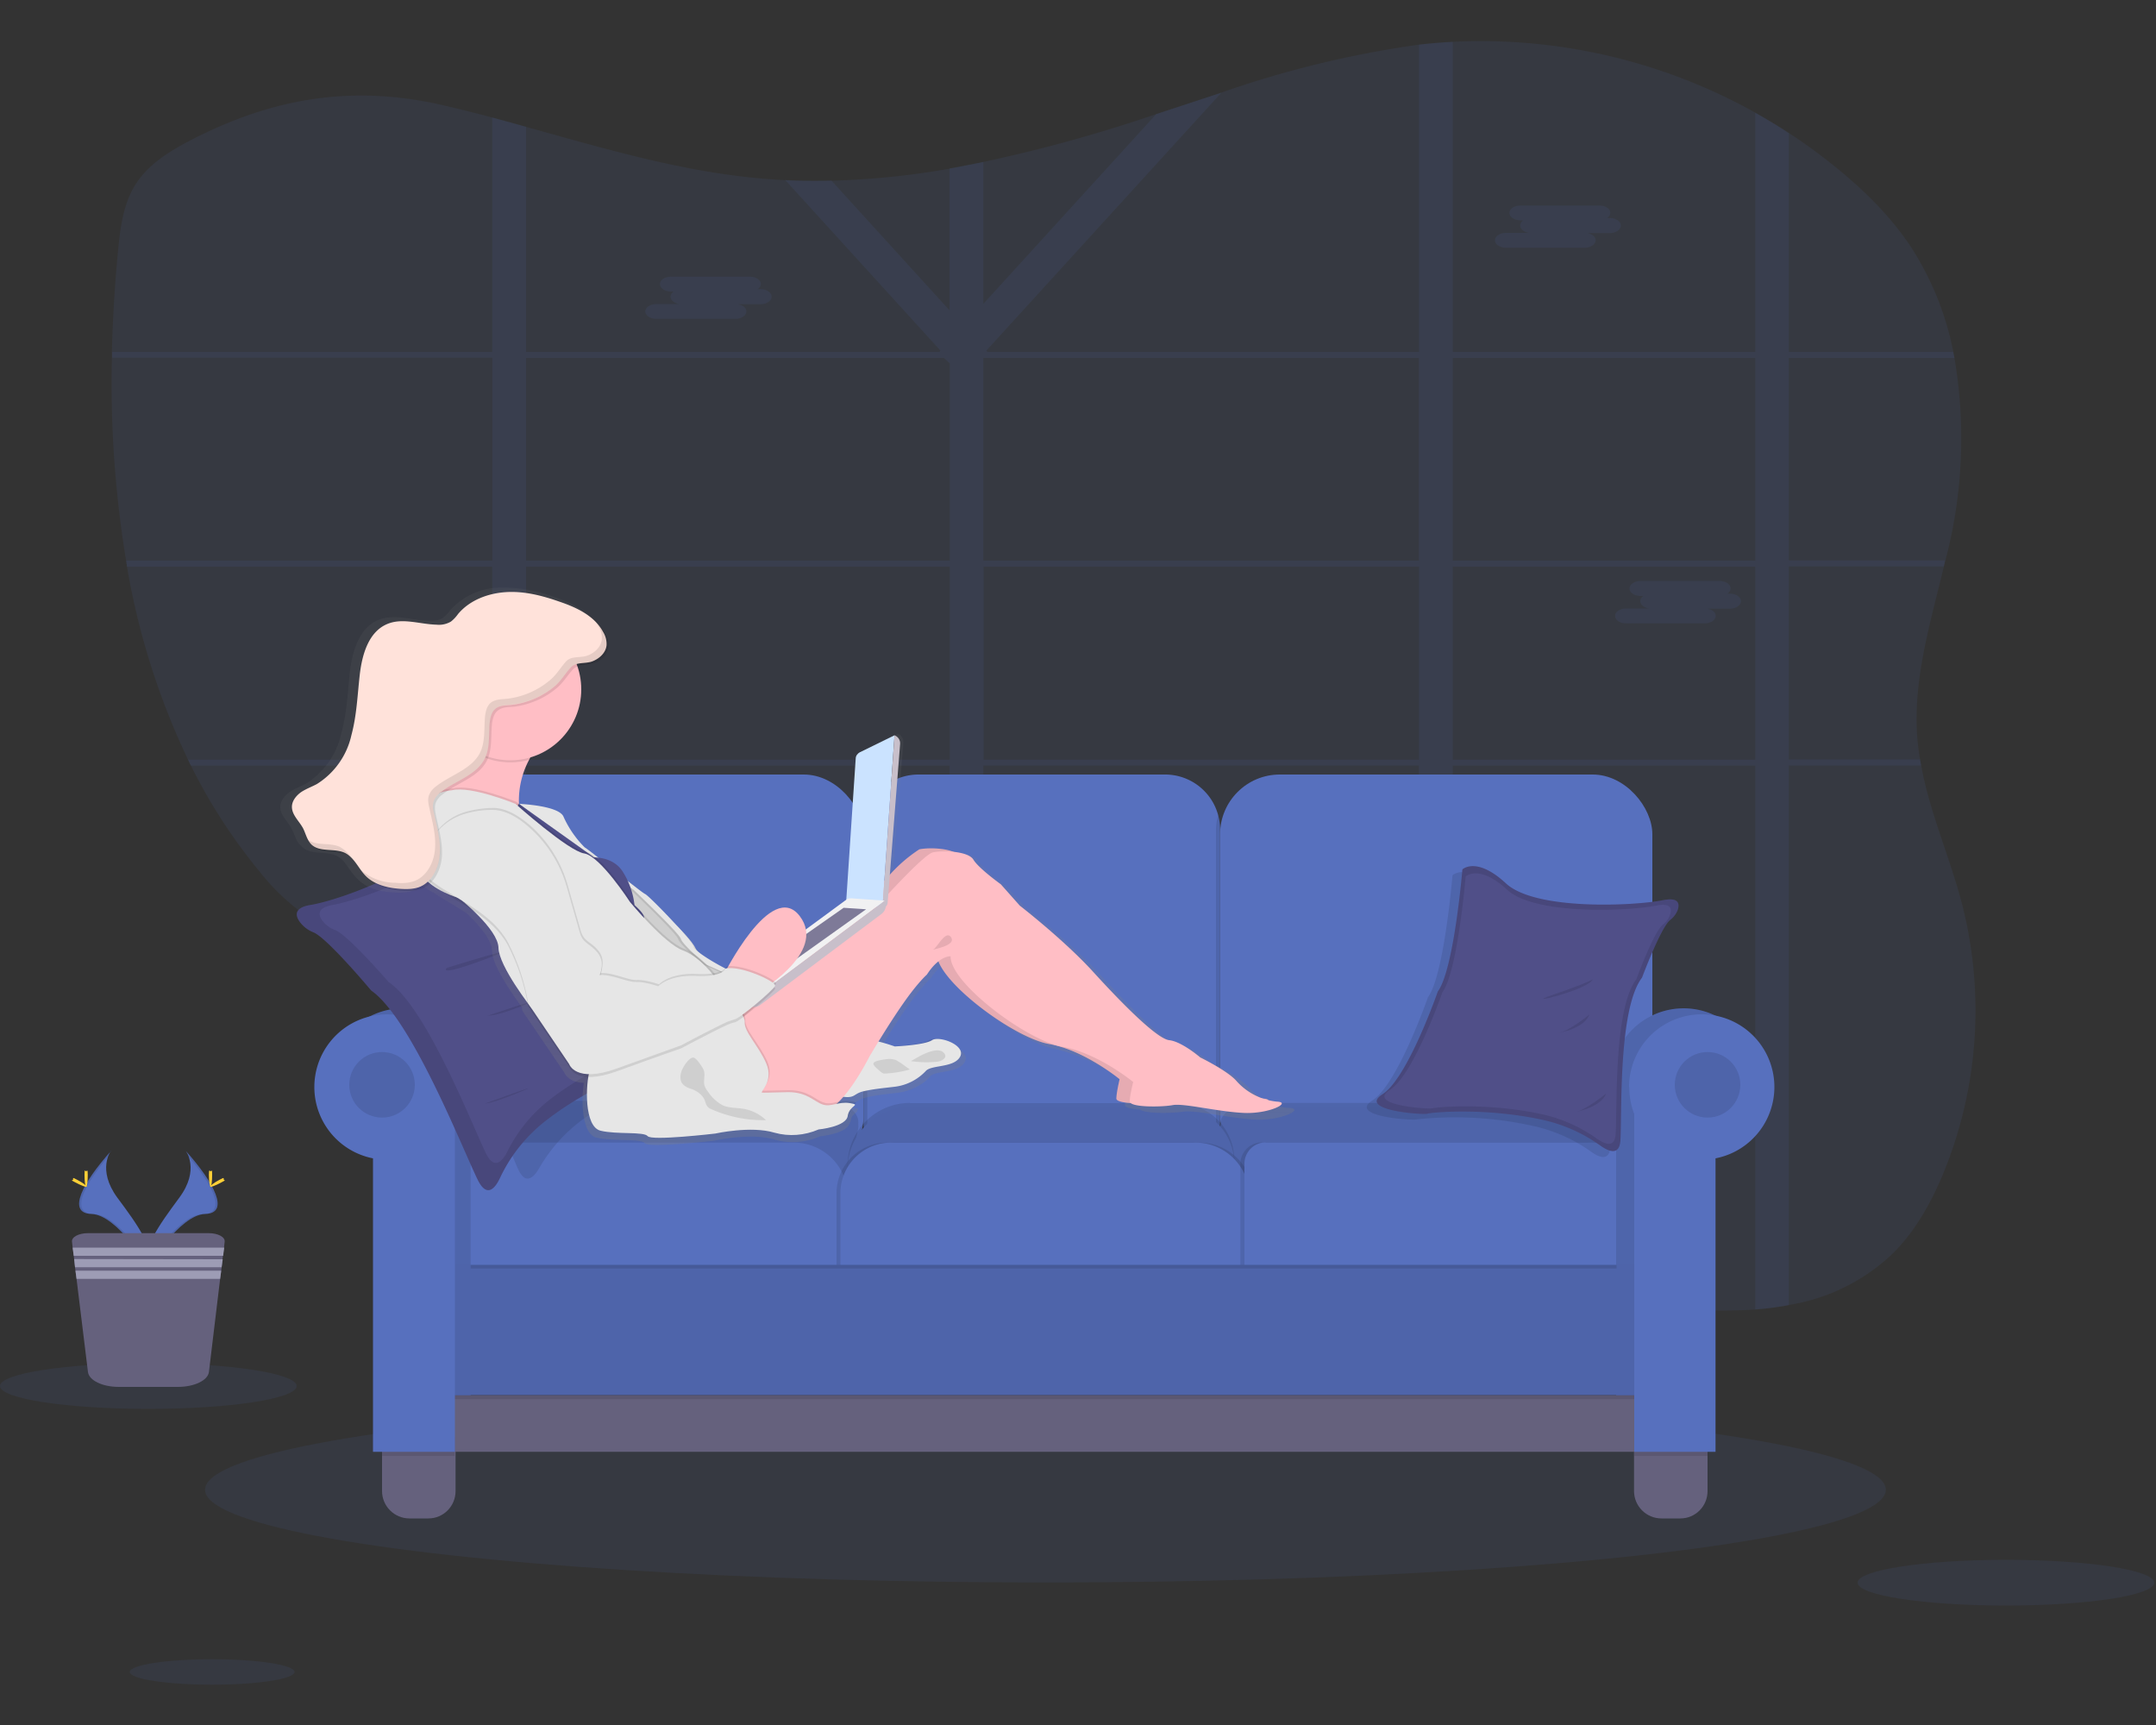 <svg xmlns="http://www.w3.org/2000/svg" width="1000" height="800" viewBox="0 0 1000 800">
  <rect x="0" y="0" width="1000" height="800" fill="#333333" stroke="none"/>
  <defs>
    <linearGradient x1="50%" y1="100%" x2="50%" y2="0%" id="a">
      <stop stop-color="gray" stop-opacity=".3" offset="0%"/>
      <stop stop-color="gray" stop-opacity=".1" offset="54%"/>
      <stop stop-color="gray" stop-opacity=".1" offset="100%"/>
    </linearGradient>
  </defs>
  <g transform="translate(0 19)" fill-rule="nonzero" fill="none">
    <path d="M877 563.2a90.6 90.6 0 01-47.3 23c-5.1 1-10.4 1.7-15.6 2.1a228 228 0 01-41.8-1.1 494 494 0 01-137.5-35.5c-31.3-13.1-63.7-29.8-97.1-24.6-16.2 2.5-31.4 10.1-47.6 12.4a85 85 0 01-34-2.5c-5.3-1.4-10.6-3.2-15.7-5.4-11.4-5-22.4-11.1-32.5-18.4-24.5-17-46.4-38.2-72.2-53-28.3-16.4-59.7-24.1-91.8-29.9l-15.6-2.7c-14.8-2.4-29.7-4.7-44.3-7.4a112 112 0 01-40.7-13.6 101.8 101.8 0 01-22.9-21.4 256 256 0 01-33.2-51.9 340.4 340.4 0 01-28.3-89.5l-.4-2.7a505.3 505.3 0 01-6.6-94.1v-2.8a658 658 0 012.8-46.4c1-10.8 2.4-22 8-31S77.3 52 86.4 47.1c40-21.2 78.2-27.2 121.2-16.8a778 778 0 0136.3 9.5c36.1 10 72.1 20.8 109.5 24a265.5 265.5 0 0032.2 1 370.1 370.1 0 0070.5-8.7 692.2 692.2 0 0080.2-22.2l30.3-10a476.6 476.6 0 0191.6-22.2A315 315 0 01673.8.4a261 261 0 01176.6 57.3c13.7 11 26.5 23.4 36.3 38.4a138.7 138.7 0 0119.8 50.8 221.8 221.8 0 01-4.2 94.1l-.7 2.8c-6.3 26.3-14.4 52.5-12.3 79.4a117.6 117.6 0 001.8 12.9c4 21.9 13.4 42.7 19 64.4a198.6 198.6 0 01-8.6 124.3c-5.9 14.3-13.6 28-24.5 38.4z" fill="#5770BE" opacity=".1"/>
    <path d="M829.7 147h76.8l-.6-2.8h-76.2V42.8c-5-3.4-10.3-6.5-15.6-9.5v110.9H673.8V.4a214.4 214.4 0 00-15.6 1.3v142.5H458l-.5-.6L566.5 24l-30.2 9.9-80.2 88V56.1l-15.7 3v65.8l-54.8-60.2c-7.1.2-14.3.1-21.4-.2l72 79.1-.4.6H244V39.8l-15.7-4.3v108.7H52v2.7h176.4V241H58.5l.4 2.8h169.4v89.5H87.2l1.3 2.8h139.8v91.5l15.6 2.7v-94.2h196.5v195.5c5.1 2.2 10.4 4 15.7 5.4V336h202v224.7c5.3 2 10.5 3.7 15.7 5.4v-230h140.3v252.2c5.2-.4 10.5-1 15.6-2V336h61.4l-.5-2.8h-60.9v-89.5h71.9l.6-2.8h-72.5v-94zm-15.6 0v94H673.8v-94h140.3zm-156 94h-202v-94h202v94zM244 147h193.8l2.7 2.5V241H244v-94zm0 186.3v-89.5h196.5v89.5H244zm212.2 0v-89.5h202v89.5h-202zm358 0H673.8v-89.5h140.3v89.5z" fill="#5770BE" opacity=".1"/>
    <path d="M746.6 82.1h-1.2a3 3 0 001.5-2.4c0-1.9-2.3-3.4-5.2-3.4h-36.4c-2.8 0-5.2 1.5-5.2 3.4 0 2 2.4 3.5 5.2 3.5h1.2a3 3 0 00-1.4 2.4c0 1.6 1.7 3 4 3.4h-10.5c-2.9 0-5.2 1.5-5.2 3.4 0 2 2.3 3.5 5.2 3.5H735c2.8 0 5.1-1.6 5.1-3.5 0-1.6-1.7-3-4-3.3h10.5c2.9 0 5.2-1.6 5.2-3.5s-2.3-3.5-5.2-3.5zM352.6 115.1h-1.2a3 3 0 001.5-2.4c0-1.9-2.4-3.4-5.2-3.4h-36.4c-2.9 0-5.2 1.5-5.2 3.4 0 2 2.3 3.5 5.2 3.5h1.2a3 3 0 00-1.5 2.4c0 1.6 1.7 3 4 3.4h-10.5c-2.8 0-5.2 1.5-5.2 3.4 0 2 2.4 3.5 5.2 3.5H341c2.9 0 5.2-1.6 5.2-3.5 0-1.6-1.7-3-4-3.3h10.5c2.9 0 5.2-1.6 5.2-3.5 0-2-2.4-3.5-5.2-3.5zM802.4 256.3h-1.2a3 3 0 001.5-2.4c0-1.9-2.3-3.5-5.2-3.5H761c-2.8 0-5.2 1.6-5.2 3.5 0 2 2.4 3.5 5.2 3.5h1.2a3 3 0 00-1.4 2.4c0 1.6 1.7 3 4 3.4h-10.5c-2.9 0-5.2 1.5-5.2 3.4 0 2 2.3 3.5 5.2 3.5h36.3c2.9 0 5.2-1.6 5.2-3.5 0-1.6-1.7-3-4-3.3h10.5c2.9 0 5.2-1.6 5.2-3.5s-2.3-3.5-5.2-3.5z" fill="#5770BE" opacity=".1"/>
    <ellipse fill="#5770BE" opacity=".1" cx="484.9" cy="671.9" rx="389.8" ry="43"/>
    <path d="M565.9 365.7v135.4a25.5 25.5 0 01-25.5 25.5H426a25.5 25.5 0 01-25.5-25.5V365.7a25.5 25.5 0 0125.5-25.5h114.4a25.5 25.5 0 0125.5 25.5z" fill="#5770BE"/>
    <path d="M402.3 365.7v135.4c0 2.3-.3 4.6-1 6.8-.5-2.2-.8-4.5-.8-6.8V365.7c0-2.3.3-4.6.9-6.8.6 2.2 1 4.5 1 6.8z" fill="#000" opacity=".1"/>
    <rect fill="#5770BE" x="200" y="340.2" width="200.5" height="186.3" rx="27.7"/>
    <path d="M565.9 365.7v135.4a25 25 0 01-1 6.8c-.5-2.2-.9-4.5-.9-6.8V365.7c0-2.3.4-4.5 1-6.8a25 25 0 01.9 6.8z" fill="#000" opacity=".1"/>
    <rect fill="#5770BE" x="565.9" y="340.2" width="200.5" height="186.3" rx="27.7"/>
    <path d="M390.3 540.4H207.2l-1-16c-1-18 22.3-32.9 51.3-32.9H382c9.8 0 17.3 5.3 16 11.3l-7.8 37.6z" fill="#000" opacity=".1"/>
    <path d="M390.3 542.2H207.2l-1-16c-1-18 22.3-32.9 51.3-32.9H382c9.8 0 17.3 5.3 16 11.3l-7.8 37.6z" fill="#4E64AA"/>
    <path d="M573.8 541.5H757l1-16c1-18-22.3-33-51.3-33H582c-9.7 0-17.2 5.4-16 11.3l7.8 37.7z" fill="#000" opacity=".1"/>
    <path d="M573.8 543.3H757l1-16c1-18-22.3-32.9-51.3-32.9H582c-9.7 0-17.2 5.3-16 11.3l7.8 37.6z" fill="#4E64AA"/>
    <path d="M422 492.6h124.1a26.4 26.4 0 0126.4 26.3v16.4H393.1v-13.8c0-16 13-29 29-29z" fill="#000" opacity=".1"/>
    <path d="M422 494.4h124.1a26.4 26.4 0 0126.4 26.4v16.4H393.1v-13.9c0-16 13-28.9 29-28.9z" fill="#4E64AA"/>
    <path d="M219.7 510.9h148.5a25 25 0 0125 24.9v33.7H208.5v-47.6c0-6 5-11 11-11z" fill="#5770BE"/>
    <path d="M411.5 510.9h141.2a25 25 0 0124.9 24.9v33.7H388v-35.1c0-13 10.5-23.5 23.5-23.5z" fill="#000" opacity=".1"/>
    <path d="M415.2 510.9h141.2a25 25 0 0124.9 24.9v33.7H391.7v-35.1c0-13 10.5-23.5 23.5-23.5z" fill="#000" opacity=".1"/>
    <path d="M413.4 510.9h141.1a25 25 0 0125 24.9v33.7H389.8v-35.1c0-13 10.5-23.5 23.5-23.5z" fill="#5770BE"/>
    <path d="M585.2 510.9H736a23.8 23.8 0 0123.8 23.7v34.9H575.3v-48.7c0-5.5 4.5-10 10-10z" fill="#000" opacity=".1"/>
    <path d="M587 510.9H738a23.8 23.8 0 0123.7 23.7v34.9H577.2v-48.7a9.9 9.9 0 019.9-10z" fill="#5770BE"/>
    <path d="M211.3 647.4v25.1c0 7-5.6 12.7-12.6 12.7h-8.8c-7 0-12.7-5.7-12.7-12.7v-25h34.1zM792 647.4v25.1c0 7-5.6 12.7-12.6 12.7h-8.8c-7 0-12.7-5.7-12.7-12.7v-25H792z" fill="#65617D"/>
    <path d="M220.7 482.4a33.7 33.7 0 10-40.2 33v136.2h37.8V494.8c1.6-4 2.4-8.1 2.4-12.4zM747.2 482.4a33.7 33.7 0 1140.2 33v136.2h-37.8V494.8c-1.6-4-2.4-8.1-2.4-12.4z" fill="#5770BE"/>
    <path d="M220.7 482.4a33.7 33.7 0 10-40.2 33v136.2h37.8V494.8c1.6-4 2.4-8.1 2.4-12.4zM747.2 482.4a33.7 33.7 0 1140.2 33v136.2h-37.8V494.8c-1.6-4-2.4-8.1-2.4-12.4z" fill="#000" opacity=".1"/>
    <path fill="#65617D" d="M200 628h570v26.3H200z"/>
    <path fill="#000" opacity=".1" d="M206.3 569.5h560.1v60.4H206.3z"/>
    <path fill="#4E64AA" d="M206.3 567.6h560.1V628H206.3z"/>
    <path fill="#000" opacity=".1" d="M758 647.4h34.1v8.8H758z"/>
    <path d="M755.6 485.2a33.7 33.7 0 1140.1 33v136.1H758V497.6c-1.6-4-2.3-8.2-2.3-12.4z" fill="#5770BE"/>
    <path fill="#000" opacity=".1" d="M177.2 647.4h33.7v8.8h-33.7z"/>
    <path d="M213.2 485.2a33.7 33.7 0 10-40.2 33v136.1H211V497.6c1.5-4 2.3-8.2 2.3-12.4z" fill="#5770BE"/>
    <path fill="#000" opacity=".1" d="M218.3 567.6h531.5v1.7H218.3z"/>
    <circle fill="#4E64AA" cx="177.2" cy="484.1" r="15.2"/>
    <circle fill="#4E64AA" cx="792" cy="484.1" r="15.2"/>
    <path d="M338.2 458.4c-14.5-3.6-45.1-41.9-45.1-41.9-11.5-8-35-56.7-35-56.7s-9-4.2-16.8 14.6c-7.8 19-53.5 34-67.1 36.1-7.7 1.2-7 4.6-4.9 7.4 1.5 1.8 3.4 3.1 5.5 3.9 5.8 2.2 23.9 23.8 23.9 23.8 16.8 11.4 35.4 63.9 41.6 77.6 3.5 7.6 7.3 4 10-.8 5.3-9.1 12.5-17 21.2-23.1a156 156 0 0150.3-23.4c2.2 0 31-13.9 16.4-17.5z" fill="#000" opacity=".1"/>
    <path d="M145.4 413.4c-2.3-.9-4.4-2.4-6-4.4-2.4-3-3.5-7 4.6-8.3 14.2-2.3 61.3-19.2 68.3-40.4 7-21.3 16.6-16.5 16.6-16.5s28 55 40.8 64.1c0 0 34.9 43.2 50.4 47.3 15.6 4.2-13.7 19.7-16 19.7-1.9 0-27.8 7.7-51.4 26.2a72.7 72.7 0 00-20.7 26c-2.5 5.4-6.3 9.5-10.5.9-7.5-15.5-30.8-74.7-49.3-87.6 0 0-20.5-24.5-26.8-27z" fill="#504F88"/>
    <path d="M145.4 413.4c-2.3-.9-4.4-2.4-6-4.4-2.4-3-3.5-7 4.6-8.3 14.2-2.3 61.3-19.2 68.3-40.4 7-21.3 16.6-16.5 16.6-16.5s28 55 40.8 64.1c0 0 34.9 43.2 50.4 47.3 15.6 4.2-13.7 19.7-16 19.7-1.9 0-27.8 7.7-51.4 26.2a72.7 72.7 0 00-20.7 26c-2.5 5.4-6.3 9.5-10.5.9-7.5-15.5-30.8-74.7-49.3-87.6 0 0-20.5-24.5-26.8-27z" fill="#000" opacity=".1"/>
    <path d="M155.4 412.3c-2.2-.8-4.1-2.1-5.6-4-2.2-2.7-3.1-6.2 4.4-7.6 13.5-2.3 58.2-18.4 65-38 6.9-19.6 16-15.3 16-15.3s25.6 49.8 37.5 58c0 0 32.3 39 46.8 42.5 14.6 3.5-13.2 18.1-15.4 18.2-1.7 0-26.4 7.4-48.9 24.7a70 70 0 00-19.8 24.1c-2.5 5-6.2 8.7-10 1-6.8-14.1-27.9-68-45.1-79.4 0 0-19-22-24.9-24.2z" fill="#504F88"/>
    <path d="M207.2 429.9s-4.9 4.5 18.3-4.2c23-8.7-18.3 4.2-18.3 4.2zM226.1 452s3.6.6 16.8-4.8c13.3-5.4-16.8 4.9-16.8 4.9zM225 492.8s3.3 0 16.5-5.5c13.2-5.4-16.5 5.5-16.5 5.5zM764.5 401.6v17.6c-3.8 7.9-7.5 18-7.5 18-11 14.3-9.3 62.3-10 75.3-.4 7.2-5.1 5.5-9.2 2.5a73 73 0 00-27.1-11.9 166.7 166.7 0 00-53.3-3c-2 .7-32.5-1.3-20.8-8.8 11.7-7.5 25.7-47.8 25.7-47.8 7.5-10 11.4-56.6 11.4-56.6s6.5-6.1 20.2 6.5c13 12.1 55.4 10.6 70.6 8.2z" fill="#000" opacity=".1"/>
    <path d="M774.6 407.7c1.6-1.2 2.9-2.9 3.6-4.8.9-2.9.4-5.9-7-4.4-13 2.6-59 4.9-72.7-7.8-13.7-12.7-20.2-6.5-20.2-6.5s-3.9 46.5-11.4 56.6c0 0-14 40.3-25.7 47.7-11.7 7.5 18.9 9.6 20.9 9 1.5-.6 26.4-3 53.2 2.8a73 73 0 0127 12c4.2 3 8.9 4.6 9.3-2.6.7-12.9-1-61 10-75.3 0 0 8.6-23 13-26.7z" fill="#504F88"/>
    <path d="M774.6 407.7c1.6-1.2 2.9-2.9 3.6-4.8.9-2.9.4-5.9-7-4.4-13 2.6-59 4.9-72.7-7.8-13.7-12.7-20.2-6.5-20.2-6.5s-3.9 46.5-11.4 56.6c0 0-14 40.3-25.7 47.7-11.7 7.5 18.9 9.6 20.9 9 1.5-.6 26.4-3 53.2 2.8a73 73 0 0127 12c4.2 3 8.9 4.6 9.3-2.6.7-12.9-1-61 10-75.3 0 0 8.6-23 13-26.7z" fill="#000" opacity=".1"/>
    <path d="M771.3 409.8a10 10 0 003.3-4.6c1-2.8.4-5.6-6.5-4.2-12.3 2.5-56.2 4.6-69.1-7.4-13-12-19.2-6.1-19.2-6.1s-3.7 44.1-10.8 53.7c0 0-13.2 38.2-24.4 45.3-11 7.1 18 9 19.8 8.5 1.5-.5 25.1-2.8 50.6 2.7 9.2 2 18 5.9 25.7 11.4 3.9 2.7 8.3 4.4 8.7-2.4.7-12.3-.9-58 9.6-71.6 0 0 8-21.9 12.3-25.3z" fill="#504F88"/>
    <path d="M738.8 435.2s-3.2 1.9-18.7 7.2c-15.4 5.3 16.2-2.1 18.7-7.2zM737.2 451.5s-9.7 8-14.6 8.6c-4.8.7 11.8-.8 14.6-8.6zM744.9 488.2s-9.7 7.9-14.5 8.6c-4.9.7 11.7-.9 14.5-8.6z" fill="#000" opacity=".1"/>
    <path d="M598 494.8c-1.4 0-2.7-.2-4-.6-.2-.4-1-.7-2.5-.8h-.3a32.9 32.9 0 01-12.5-8.5c-4.5-4.9-17-11-17-11s-9-7.5-14.8-8.1c-5.9-.6-22.1-17-36-32.1-13.7-15.2-35-31.7-35-31.7l-9.1-10s-10.6-7.6-13-11.8c-1.3-2.2-5.5-3.4-9.8-3.8a33.1 33.1 0 00-15.8-1 62 62 0 00-14 12.1l4.8-62.2c.1-1.8-1-3.5-2.7-4l-16.3 8c-1.2.5-2 1.7-2.1 3l-4.4 66.9-19.3 14c-.4-2.3-1.4-4.5-3-6.4-10.7-14-27.5 12.7-33.8 23.9l-.9.1c0 .4-.3.7-.5.9a80 80 0 01-13.5-8.3c-.3-.4-.6-.7-.7-1.1a177.1 177.1 0 00-23.9-25.8c-.7-.3-4.1-3-8.4-6.3-.6-1.4-1.3-2.7-2.1-4-3-5-8.1-6.5-11.7-7a85.7 85.7 0 00-6.6-4.8 49 49 0 01-10.1-14.6c-2.6-5.3-21.1-6-21.1-6a43.3 43.3 0 014.8-20.8l.6-1.1a33.6 33.6 0 0022.4-43.3c2.4-.8 5.3-.4 7.8-1.3 3.3-1.2 6.4-4 6.9-7.4.2-2.3-.3-4.7-1.6-6.7-1-2-2.5-3.8-4.2-5.3a43.5 43.5 0 00-17.5-10 67.6 67.6 0 00-25.3-4.4 32 32 0 00-22.8 10.3c-1 1.4-2.1 2.6-3.4 3.6-2 1.4-4.5 1.6-7 1.5-7.8-.3-16-3.4-23.3-.3-8.7 3.7-11.8 14.3-13 23.7-1 9.6-1.4 19.5-4 28.8a36.7 36.7 0 01-16.3 23.3c-2.5 1.3-5.2 2.3-7.6 3.9-2.3 1.6-4.3 4-4.4 6.9 0 3.9 3.5 6.7 5.3 10.2 1 1.7 1.5 3.7 2.4 5.4l.3.5v.1a9.4 9.4 0 00.4.5l.3.4v.1l.5.4.5.5.4.4c4 4 11 1.8 16 4.2 1 .5 1.9 1.1 2.7 1.9 1.7 1.8 3 4 4.6 6.1l.1.1.5.6.2.3.4.4.6.7.4.4.5.5c4.2 4.2 10.4 5.6 16.3 6 3.2.2 6.5.2 9.5-1 1.3-.6 2.6-1.5 3.7-2.5 1.7 1.4 3.6 2.6 5.5 3.6 4.9 3.2 10.2 6.2 15.3 9.5 5.3 5 11.7 12.2 11.8 17.4.1 6.9 9.6 20.4 13.8 26.1l.3 1.8 19.5 28.7s1.5 4.4 9 4.7c-1.3 8.6-.9 23.8 5.9 25.4 7.8 1.8 20.5.3 22.4 2.6 1.8 2.3 32.2-1.2 32.2-1.2s16.9-3.9 28-.5c7 2 14.4 1.4 21-1.5 0 0 12.2-1.2 13.7-5.9.3-.4.5-1 .6-1.5l.4-1.5c1.3-2 3.1-2.5 2.4-3 1-.8 1.2-1-1.7-1.4-1.9-.3-3.8-.2-5.7.2l2-2.2h1.3c4.3.2 4-1.6 8-2.6 4.5-1.2 9.1-1.6 15.1-2.3 6-.7 12.2-4.1 14.8-7.4 2.5-3.2 13.3-1.4 16.3-6.9 2.6-4.7-6.5-8.7-11.3-8.4-1.2-.1-2.4 0-3.4.6-2.9 1.9-13 2.7-16.6 3-.7-.3-3.8-1.4-7.4-2.3a348 348 0 0111.5-17.8c7.2-10.3 11.5-14 11.5-14 1.5-2.3 3.3-4.5 5.5-6.2 5.4 13.6 37.2 36.5 52.6 39.2a85.4 85.4 0 0133.4 16.6s-1.5 6.5-1.5 9.3c0 1.2 3 1.8 7 2.1 2.5 2 15 1.7 19.8 1 5.4-1 20.6 2.8 33 3.6 12.4.8 23.9-5 16.4-5.4z" fill="url(#a)"/>
    <path d="M291.5 390.3l-1.2 14.6 7.2 15.5 10 8.8 11 6.5 10.1 7 10.1-9s-14.8-9.6-16.1-12.9c-1.4-3.2-8-9.8-8-9.8l-9.5-9-7.6-7-6-4.7z" fill="#E6E6E6"/>
    <path d="M291.5 390.3l-1.2 14.6 7.2 15.5 10 8.8 11 6.5 10.1 7 10.1-9s-14.8-9.6-16.1-12.9c-1.4-3.2-8-9.8-8-9.8l-9.5-9-7.6-7-6-4.7z" fill="#000" opacity=".1"/>
    <path d="M245.4 333.4a40 40 0 00-3.2 29.8c6.6 22.2-41.7-8.8-41.7-8.8s10.4-15.5 13.4-29c1-4.3 1.2-8.4 0-11.7-4.7-13.5 38 9.9 38 9.9a46 46 0 00-6.5 9.8z" fill="#FFBEC5"/>
    <path d="M239.3 353.8s18.2.7 20.6 5.8a47.6 47.6 0 0010 14.4c2.2 1.2 26 20.7 28 21.6 2 .9 22.5 22.2 22.5 24.5 0 2.2 21 15.3 34.6 17.3 13.4 2 34 26.3 40.2 25.3 6-.9 18.4 3.6 18.4 3.6s14-.6 17.3-2.9c3.4-2.2 16 2.3 13 7.7-2.9 5.3-13.4 3.6-16 6.7a23.7 23.7 0 01-14.3 7.2c-5.8.7-10.3 1.1-14.8 2.2-4.5 1.2-3.4 3.4-10.2 2.3-6.7-1.1-33-47.9-33-47.9l-29.2-13.2s-11-9-11.9-12c-.9-2.8-22-22.8-22-22.8l-27.6-20.3-25.6-19.5z" fill="#000" opacity=".1"/>
    <path d="M240.7 353.8s18.1.7 20.6 5.8a47.7 47.7 0 009.9 14.4c2.2 1.2 26 20.7 28 21.6 2 .9 22.5 22.2 22.5 24.5 0 2.2 21.1 15.3 34.6 17.3s34.1 26.3 40.2 25.3c6-.9 18.5 3.6 18.5 3.6s13.9-.6 17.3-2.9c3.3-2.2 15.9 2.3 13 7.7-3 5.3-13.5 3.6-16 6.7A23.7 23.7 0 01415 485c-5.9.7-10.4 1.1-14.9 2.2-4.5 1.2-3.4 3.4-10.1 2.3-6.8-1.1-33-47.9-33-47.9l-29.3-13.2s-11-9-11.9-12c-.9-2.8-22-22.8-22-22.8l-27.6-20.3-25.5-19.5z" fill="#E6E6E6"/>
    <path d="M335.3 454.1s27.2-24 28.6-25.9c.6-.9 9.2-7.4 17.8-13.8 10.6-8 20.6-16.7 29.7-26.2a68.7 68.7 0 0115-13.3c4.7-1 16.4-.6 18.8 3.4 2.4 4 12.7 11.4 12.7 11.4l8.8 9.9s20.9 16.2 34.3 31c13.5 14.8 29.4 30.8 35 31.4 5.8.6 14.5 8 14.5 8s12.2 6 16.6 10.8a29 29 0 0018.8 9.7c7.4.3-3.9 6-16 5.2-12.1-.7-27-4.5-32.2-3.6-5.2 1-19.9 1-19.9-1.6 0-2.7 1.5-9 1.5-9s-16.2-13.4-32.6-16.3c-16.5-2.8-52.5-29.6-52.2-42 0 0-5-.5-10.9 8.5 0 0-4.2 3.6-11.2 13.6-7 10-15.4 24.4-15.4 24.4s-13 26.3-23.5 26.1c-10.5-.2-21.8-1.4-21.8-1.4l-13.9-9.9-1-12-1.5-18.4z" fill="#FFBEC5"/>
    <path d="M335.3 454.1s27.2-24 28.6-25.9c.6-.9 9.2-7.4 17.8-13.8 10.6-8 20.6-16.7 29.7-26.2a68.7 68.7 0 0115-13.3c4.7-1 16.4-.6 18.8 3.4 2.4 4 12.7 11.4 12.7 11.4l8.8 9.9s20.9 16.2 34.3 31c13.5 14.8 29.4 30.8 35 31.4 5.8.6 14.5 8 14.5 8s12.2 6 16.6 10.8a29 29 0 0018.8 9.7c7.4.3-3.9 6-16 5.2-12.1-.7-27-4.5-32.2-3.6-5.2 1-19.9 1-19.9-1.6 0-2.7 1.5-9 1.5-9s-16.2-13.4-32.6-16.3c-16.5-2.8-52.5-29.6-52.2-42 0 0-5-.5-10.9 8.5 0 0-4.2 3.6-11.2 13.6-7 10-15.4 24.4-15.4 24.4s-13 26.3-23.5 26.1c-10.5-.2-21.8-1.4-21.8-1.4l-13.9-9.9-1-12-1.5-18.4z" fill="#000" opacity=".1"/>
    <path d="M341.5 455.5s27.3-24.1 28.6-26c1.4-1.7 35.2-26.6 35.2-26.6s22.8-25.6 27.4-26.6c4.7-1 16.4-.6 18.8 3.4 2.4 4 12.7 11.4 12.7 11.4l8.8 9.9s20.8 16.1 34.3 31c13.5 14.8 29.4 30.8 35 31.4 5.8.6 14.4 8 14.4 8s12.3 6 16.6 10.7a29 29 0 0018.9 9.8c7.3.3-3.9 6-16 5.2-12.2-.7-27-4.5-32.2-3.6-5.3 1-20 1.1-20-1.7 0-2.7 1.6-9 1.6-9s-16.2-13.4-32.7-16.3c-16.4-2.8-52.3-29.6-52-42 0 0-5.2-.5-11 8.5 0 0-4.2 3.6-11.2 13.7-7 10-15.5 24.4-15.5 24.4s-13 26.3-23.5 26c-10.5-.1-21.7-1.3-21.7-1.3l-13.9-10-1-12-1.6-18.3z" fill="#FFBEC5"/>
    <path d="M429.3 469.5l-2.2 1-4.6 2.6c4 .6 8 .7 12.1.3 2.3-.2 5.5-2.1 2.9-4.4-2-1.8-6.2-.4-8.2.5zM408.2 472.7c2.5-.5 5.2-1 7.5 0l2.3 1.4 4 2.9a50.9 50.9 0 01-12 1.9c-.7-.2-1.2-.6-1.7-1-3.1-2.7-5.2-4.2-.1-5.2zM252 323.6a46 46 0 00-6.6 9.8 33 33 0 01-31.5-8c1-4.3 1.2-8.4 0-11.7-4.7-13.5 38.1 9.9 38.1 9.9z" fill="#000" opacity=".1"/>
    <circle fill="#FFBEC5" cx="236.7" cy="300.7" r="32.9"/>
    <path fill="#504F88" d="M240.7 353.8l-1.8 2.9 21.4 23.2 10 7 5.9-7.8z"/>
    <path d="M273.6 378.7s10.5-1.3 15.4 6.8c2.9 4.6 4.7 9.9 5.3 15.3 0 0 4.9 4 4.4 6.1a6 6 0 01-2.4 3.4s-9.4-5.3-9.5-5.6c0-.2-7.2-8.1-7.2-8.1l-6-6.3v-11.6z" fill="#504F88"/>
    <path d="M210 346.6s-16.4 1.3-18 12.8c-1.7 11.5-2.3 18 3.6 26 5.8 8 17.8 11.2 17.8 11.2s18 14.3 18.2 23c.2 8.6 15.5 28.1 15.5 28.1s29 21.6 27 28.5c-2.2 6.8-2.8 26.5 4.9 28.3 7.6 1.8 20 .3 21.8 2.5 1.8 2.3 31.5-1.2 31.5-1.2s16.4-3.7 27.4-.4c6.8 1.8 14 1.3 20.5-1.6 0 0 12.7-1.2 13.5-6.3.7-5 6.4-4.9 1-5.8-5.4-.9-8.8 2-12.7.6-4-1.3-7.2-5.8-16.2-5.7-9 .2-11 .3-12 .2-.9-.2 5.7-5.3 2.1-13.5s-10.5-14.7-10.2-19.3c.4-4.6-13.4-20.3-13.4-20.3s-6.6-9.6-15.2-12.8c-8.5-3.1-24.5-22.4-24.5-22.4S278.9 377 271.4 376c-7.4-1.2-31.8-23.1-31.8-23.1s-20.7-8.5-29.5-6.3z" fill="#000" opacity=".1"/>
    <path d="M209.6 347.5s-16.4 1.4-18.1 12.8c-1.7 11.5-2.3 18 3.6 26 5.8 8 17.8 11.2 17.8 11.2s18.1 14.3 18.3 23c.1 8.6 15.4 28.1 15.4 28.1s29 21.6 27 28.5c-2.1 6.9-2.7 26.5 5 28.3 7.5 1.8 20 .3 21.8 2.5 1.8 2.3 31.4-1.2 31.4-1.2s16.5-3.7 27.4-.4c6.8 1.9 14 1.3 20.5-1.5 0 0 12.8-1.2 13.5-6.3.8-5.1 6.5-5 1-5.9-5.3-.9-8.8 2-12.7.6-3.9-1.3-7.2-5.8-16.1-5.7-9 .2-11.1.3-12 .2-1-.2 5.6-5.2 2-13.5-3.5-8.2-10.4-14.7-10-19.3.2-4.6-13.6-20.4-13.6-20.4s-6.6-9.5-15-12.7c-8.6-3.1-24.6-22.5-24.6-22.5S278.4 378 271 376.8c-7.4-1.1-31.9-23-31.9-23s-20.7-8.5-29.5-6.3z" fill="#E6E6E6"/>
    <path d="M316.4 477c-1 2.3-1.3 5.3.5 7 1 1 2.4 1.6 3.7 2 2.9 1 5.6 3 6.5 5.9.2.8.5 1.5 1 2.2.4.5 1 1 1.6 1.2 8 3.6 16.8 5.4 25.6 5.2a20 20 0 00-10.6-5.3c-3.2-.5-6.6-.3-9.5-1.6a19 19 0 01-6.8-6.3 8.8 8.8 0 01-1.6-2.8c-.7-2.2.4-4.6-.3-6.9-.3-1.3-3.4-5.8-4.7-6.1-2-.4-4.8 4-5.4 5.6zM432.6 421.5c1.9-.6 11.2-2.3 8.4-6-2.6-3.2-6.4 5.3-8.4 6z" fill="#000" opacity=".1"/>
    <path d="M399 329.8l15.9-7.8-5.6 80-16.8-3.3 4.4-66c0-1.2.9-2.3 2-2.9z" fill="#CBE3FF"/>
    <path d="M414.9 322l-5.6 80c1.3 0 2.3-1 2.4-2.2l5.8-73.9c.1-1.7-1-3.3-2.6-3.9z" fill="#C8BFCA"/>
    <path d="M392.6 398.2L342 435.4a3.7 3.7 0 00-.6 5.4l5 5.7 64-47.8-15.6-1.1c-.8 0-1.6.1-2.2.6z" fill="#F1F1F2"/>
    <path fill="#7E7A98" d="M391.3 402l-34 23.8 4.7 5.2 39.7-28.3z"/>
    <path d="M346.4 446.5l64-47.8a5 5 0 01-1.6 6.2L352.7 447a4.7 4.7 0 01-6.3-.5z" fill="#C8BFCA"/>
    <path d="M335.4 433.6s22.3-45 35.5-27.8-20.2 36-20.2 36l-15.3-8.2z" fill="#FFBEC5"/>
    <path d="M216.4 359.5c-9 2.4-16.1 9.2-18.8 18.1-1.5 5-1.4 10.4 3.5 14 11.3 8.3 27.1 14.2 34.5 27.8 4.6 9 7.8 18.5 9.4 28.4l19 28s2.9 9 22.2 2c19.2-7 29.7-10.6 29.7-10.6s15-8 21.6-11c1-.4 2-.8 3-1 2.2 0 18.3-13.8 19-15.6.8-2-16.2-9.8-23-8 0 0-1 4-13.7 3.4-12.7-.6-17.5 4.8-17.5 4.8s-6.3-2.3-10.3-2c-4 .2-11.4-3.8-16.9-3.3 0 0 2.8-5.5-.8-10.1-3.6-4.6-6.9-4.2-8.4-9.7l-6-21c-3-10.6-9-20.1-17.2-27.5-5.3-4.7-11.7-8.6-18.1-8.3-3.8.1-7.6.6-11.2 1.6z" fill="#000" opacity=".1"/>
    <path d="M216.8 357.3c-9 2.3-16.1 9.2-18.9 18-1.4 5-1.3 10.4 3.6 14 11.2 8.4 27.1 14.2 34.5 27.8 4.6 9 7.7 18.5 9.4 28.4l19 28.1s2.9 9 22.1 2l29.8-10.7s15-8 21.6-11l3-1c2.2 0 18.3-13.7 19-15.6.7-1.9-16.2-9.7-23-8 0 0-1 4-13.7 3.4-12.7-.6-17.5 4.8-17.5 4.8s-6.3-2.2-10.3-2c-4 .2-11.4-3.7-16.9-3.2 0 0 2.8-5.6-.8-10.2-3.6-4.6-6.9-4.2-8.4-9.6l-6-21c-3-10.6-9-20.2-17.2-27.5-5.4-4.7-11.7-8.6-18.1-8.3a50 50 0 00-11.2 1.6z" fill="#000" opacity=".1"/>
    <path d="M216.4 358.2c-9 2.3-16.1 9.2-18.8 18-1.5 5-1.4 10.4 3.5 14 11.3 8.4 27.1 14.2 34.5 27.9 4.6 8.9 7.8 18.4 9.4 28.3l19 28.1s2.9 9 22.2 2l29.7-10.7s15-8 21.6-11l3-1c2.2 0 18.3-13.7 19-15.6.8-1.9-16.2-9.7-23-8 0 0-1 4-13.7 3.4-12.7-.6-17.5 4.8-17.5 4.8s-6.3-2.2-10.3-2c-4 .2-11.4-3.7-16.9-3.2 0 0 2.8-5.6-.8-10.2-3.6-4.6-6.9-4.2-8.4-9.6l-6-21c-3-10.6-9-20.2-17.2-27.5-5.3-4.8-11.7-8.6-18.1-8.3-3.8 0-7.6.6-11.2 1.6z" fill="#E6E6E6"/>
    <path d="M275.4 288.7c3.3-1.2 6.3-3.8 6.8-7.3.2-2.3-.3-4.6-1.5-6.5-4.1-7.4-12.4-11.3-20.3-14-8-2.8-16.3-4.9-24.7-4.4-8.4.5-16.9 3.7-22.3 10.1-1 1.4-2 2.5-3.4 3.6-1.9 1.3-4.3 1.5-6.7 1.4-7.7-.3-15.7-3.3-22.8-.3-8.5 3.6-11.5 14-12.6 23.2-1.2 9.4-1.4 19-4 28.3a35.9 35.9 0 01-16 22.7c-2.4 1.3-5 2.2-7.3 3.8-2.3 1.6-4.3 4-4.3 6.8 0 3.8 3.4 6.6 5.2 10 1.3 2.4 1.8 5.3 3.7 7.3 3.9 3.9 10.8 1.7 15.7 4 4.4 2.2 6.3 7.4 9.8 10.8 4 4 10 5.5 15.8 5.9 3.2.2 6.4.2 9.3-1 5.8-2.5 8.9-9.1 9.2-15.4.3-6.2-1.5-12.4-2.8-18.5-.4-2-.8-4.2 0-6.1a9.2 9.2 0 013.1-3.7c6.8-5.4 16.6-7.9 20.5-15.6 2.6-5.2 1.8-11.4 2.4-17.2.3-2.1.8-4.4 2.4-5.8 1.9-1.8 4.8-1.9 7.4-2 7.6-.9 14.9-4 20.7-9.1 2.8-2.5 4.5-5.5 7-8.2 2.4-2.7 6.4-1.7 9.7-2.8z" fill="#000" opacity=".1"/>
    <path d="M274.5 287.8c3.3-1.2 6.3-3.8 6.8-7.3.2-2.3-.4-4.6-1.6-6.5-4-7.4-12.3-11.3-20.3-14-8-2.8-16.2-4.9-24.6-4.4-8.4.5-16.9 3.7-22.3 10.1-1 1.4-2.1 2.6-3.4 3.6a11 11 0 01-6.7 1.4c-7.7-.2-15.7-3.3-22.8-.3-8.6 3.6-11.6 14-12.7 23.2-1.1 9.5-1.4 19-3.9 28.3a35.9 35.9 0 01-16 22.7c-2.4 1.3-5 2.2-7.4 3.8-2.2 1.6-4.2 4-4.2 6.8 0 3.8 3.4 6.6 5.2 10 1.2 2.4 1.8 5.3 3.7 7.3 3.8 3.9 10.7 1.7 15.6 4 4.5 2.2 6.4 7.4 9.8 10.8 4 4 10.1 5.5 15.9 5.9 3 .2 6.4.2 9.3-1 5.7-2.5 8.8-9.1 9.1-15.4.4-6.2-1.4-12.4-2.7-18.5-.5-2-.8-4.2 0-6.1a9.3 9.3 0 013-3.7c6.8-5.4 16.5-7.8 20.5-15.6 2.6-5.2 1.8-11.4 2.4-17.2.3-2.1.8-4.4 2.4-5.8 1.9-1.8 4.8-1.8 7.3-2 7.7-.8 15-4 20.8-9 2.8-2.5 4.5-5.6 7-8.3 2.4-2.7 6.5-1.7 9.8-2.8z" fill="#FFE2DA"/>
    <g opacity=".1" fill="#000">
      <path d="M157.7 373.8c-4.6-2.2-10.9-.4-14.8-3.3.3.7.8 1.4 1.4 2 3.8 3.8 10.7 1.6 15.7 4 1 .6 2.1 1.3 3 2.2-1.4-2-3.2-3.7-5.3-4.9zM279.8 274c-1-1.7-2.1-3.2-3.4-4.6l1.1 1.9c1.3 2 1.8 4.2 1.6 6.5-.5 3.5-3.5 6.1-6.8 7.3-3.3 1.1-7.4 0-9.8 2.7-2.4 2.7-4.2 5.8-7 8.3-5.8 5-13 8.2-20.7 9-2.7.2-5.5.3-7.4 2-1.6 1.5-2.1 3.7-2.4 5.9-.6 5.8.2 12-2.4 17.2-4 7.7-13.7 10.2-20.5 15.6a9.3 9.3 0 00-3 3.7c-.8 1.9-.5 4 0 6 1.3 6.2 3.1 12.3 2.7 18.6-.3 6.3-3.4 12.8-9.1 15.3-3 1.2-6.2 1.3-9.3 1a24.5 24.5 0 01-15.9-5.8c.7.9 1.4 1.8 2.3 2.7 4 4 10 5.5 15.8 5.9 3.1.2 6.4.1 9.3-1.1 5.8-2.5 8.8-9 9.2-15.3.3-6.3-1.5-12.4-2.8-18.5-.4-2-.8-4.2 0-6.1a9.3 9.3 0 013-3.7c6.9-5.4 16.6-7.9 20.5-15.6 2.6-5.2 1.9-11.4 2.5-17.2.2-2.2.8-4.4 2.3-5.8 2-1.8 4.8-1.9 7.4-2.1 7.7-.8 15-4 20.8-9 2.8-2.5 4.5-5.6 7-8.3 2.4-2.6 6.5-1.6 9.8-2.7 3.3-1.2 6.2-3.8 6.7-7.3.2-2.3-.3-4.6-1.5-6.5z"/>
    </g>
    <ellipse fill="#5770BE" opacity=".1" cx="930.4" cy="715" rx="68.8" ry="10.6"/>
    <ellipse fill="#5770BE" opacity=".1" cx="98.4" cy="756.4" rx="38.2" ry="5.9"/>
    <path d="M86.2 514.8s6.6 8.6-3 21.6c-9.6 13-17.6 24-14.4 32 0 0 14.5-24 26.3-24.4 11.8-.3 4.1-14.7-8.9-29.2z" fill="#5770BE"/>
    <path d="M86.2 514.8c.6.8 1 1.8 1.3 2.7 11.6 13.6 17.7 26.2 6.6 26.5-10.3.3-22.7 18.8-25.6 23.4 0 .4.2.7.3 1 0 0 14.5-24 26.3-24.4 11.8-.3 4.1-14.7-8.9-29.2z" fill="#000" opacity=".1"/>
    <path d="M98.4 525.8c0 3-.3 5.5-.7 5.5-.4 0-.8-2.5-.8-5.5s.4-1.6.9-1.6c.4 0 .6-1.5.6 1.6z" fill="#FFD037"/>
    <path d="M102.6 529.4c-2.6 1.4-5 2.3-5.1 2-.2-.4 1.7-1.9 4.4-3.3 2.7-1.5 1.6-.4 1.9 0 .2.4 1.5-.1-1.2 1.3z" fill="#FFD037"/>
    <path d="M51.4 514.8s-6.5 8.6 3 21.6c9.7 13 17.6 24 14.4 32 0 0-14.5-24-26.3-24.4-11.8-.3-4-14.7 9-29.2z" fill="#5770BE"/>
    <path d="M51.4 514.8c-.5.8-1 1.8-1.3 2.7-11.5 13.6-17.7 26.2-6.6 26.5 10.3.3 22.7 18.8 25.7 23.4l-.4 1s-14.5-24-26.3-24.4c-11.8-.3-4-14.7 9-29.2z" fill="#000" opacity=".1"/>
    <path d="M39.2 525.8c0 3 .3 5.5.8 5.5.4 0 .7-2.5.7-5.5s-.4-1.6-.8-1.6-.7-1.5-.7 1.6z" fill="#FFD037"/>
    <path d="M35 529.4c2.7 1.4 5 2.3 5.2 2 .2-.4-1.8-1.9-4.5-3.3-2.6-1.5-1.6-.4-1.8 0-.3.4-1.6-.1 1.1 1.3z" fill="#FFD037"/>
    <ellipse fill="#5770BE" opacity=".1" cx="68.8" cy="623.8" rx="68.8" ry="10.6"/>
    <path d="M104.2 556.9l-.3 2.7-.5 3.8-.2 1.5-.4 3.8-.2 1.6-.5 3.8-5.2 43.2c-.5 3.9-6.8 6.9-14.4 6.9H55.1c-7.6 0-13.8-3-14.3-6.9l-5.3-43.2-.5-3.8-.2-1.5-.4-3.8-.2-1.6-.5-3.8-.3-2.7c-.3-2.2 3.1-4 7.4-4h56c4.3 0 7.7 1.8 7.4 4z" fill="#65617D"/>
    <path fill="#9D9CB5" d="M104 559.6l-.5 3.8H34.2l-.5-3.8zM103.3 565l-.5 3.7h-68l-.4-3.8zM102.6 570.3l-.5 3.8H35.5l-.5-3.8z"/>
  </g>
</svg>
